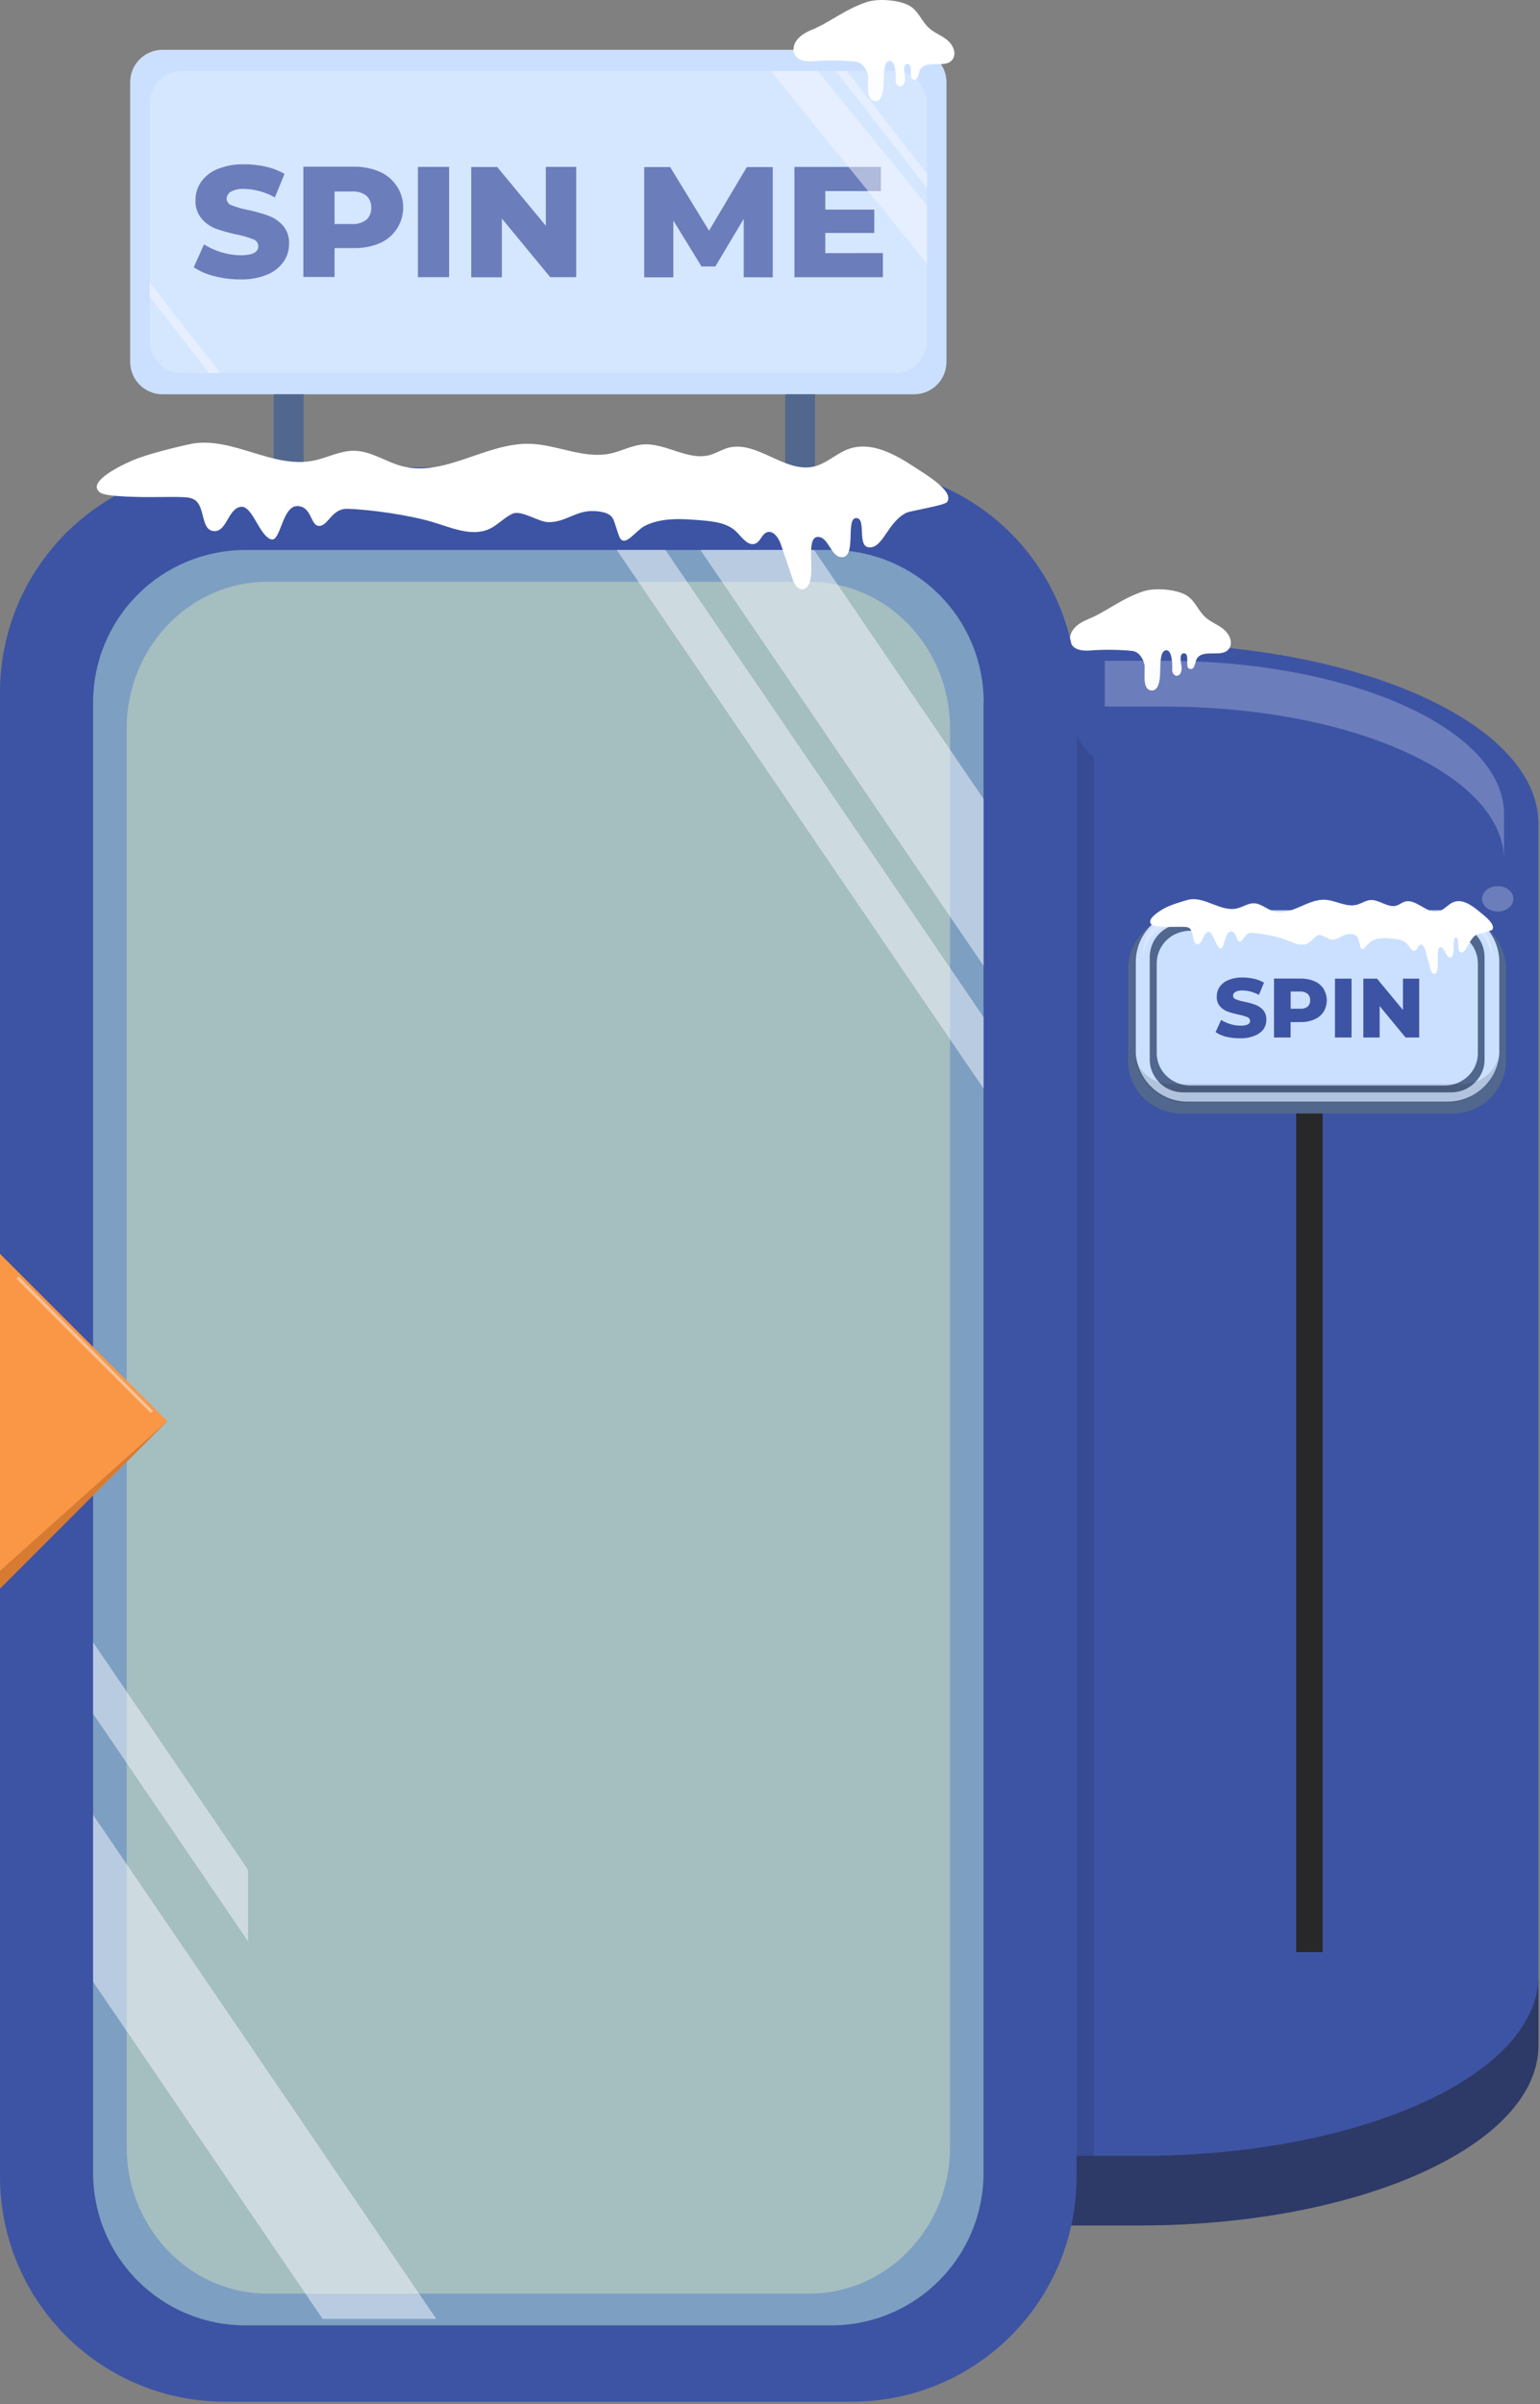<svg width="557" height="869" viewBox="0 0 557 869" fill="none" xmlns="http://www.w3.org/2000/svg">
<rect x="0" y="0" width="557" height="869" fill="#808080" stroke="none"/>
<g id="machine">
<path id="Vector" d="M387 232.6V804.38H412.32C491.9 804.38 556.42 775.23 556.42 739.27V297.71C556.42 261.71 491.9 232.6 412.32 232.6H387Z" fill="#3D54A4"/>
<path id="Vector_2" d="M393.475 223.831C385.953 226.858 386.126 232.002 388.316 233.825C390.168 235.36 392.841 235.267 395.234 235.05C399.999 234.746 404.782 234.818 409.536 235.267C411.878 235.562 413.521 238.005 413.932 240.31C414.342 242.616 412.836 249.115 416.353 249.555C419.869 249.994 419.588 243.192 419.653 241.413C419.718 239.633 419.653 235.036 421.858 235.036C424.062 235.036 424.019 240.498 423.962 241.946C423.832 244.713 427.132 245.376 427.391 241.787C427.485 240.498 426.037 236.131 428.234 236.131C430.432 236.131 428.645 240.944 429.971 241.614C432.19 242.731 432.197 239.172 432.853 238.113C435.274 234.2 442.408 238.185 444.706 234.193C446.017 231.923 444.504 228.976 442.451 227.348C440.397 225.719 437.818 224.811 435.894 223.024C433.458 220.784 432.291 217.347 429.539 215.452C425.986 212.973 417.837 212.353 413.687 213.686C405.573 216.323 400.299 221.057 393.475 223.831Z" fill="white"/>
<path id="Vector 2" opacity="0.25" d="M395.58 779.24H387.19V260.66C389.53 266.88 392.39 271.4 395.58 273.49V779.24Z" fill="#253366"/>
<path id="Vector 3" opacity="0.25" d="M544 294.33V310.89C544 280.24 489 255.39 421.19 255.39H399.57V238.84H421.14C488.94 238.84 544 263.67 544 294.33Z" fill="#F7F9FF"/>
<path id="Vector 4" opacity="0.25" d="M556.44 714.131V739.271C556.44 775.271 491.92 804.381 412.34 804.381H387V779.241H412.32C491.92 779.241 556.44 750.101 556.44 714.131Z" fill="#181818"/>
<path id="Vector 5" opacity="0.25" d="M556.44 714.131V739.271C556.44 775.271 491.92 804.381 412.34 804.381H387V779.241H412.32C491.92 779.241 556.44 750.101 556.44 714.131Z" fill="#181818"/>
<path id="Vector 6" opacity="0.25" d="M541.69 329.479C544.83 329.479 547.37 327.419 547.37 324.879C547.37 322.339 544.83 320.289 541.69 320.289C538.55 320.289 536.02 322.349 536.02 324.879C536.02 327.409 538.56 329.479 541.69 329.479Z" fill="#F7F9FF"/>
<path id="dropHeight" d="M478.39 331.381H468.8V705.581H478.39V331.381Z" fill="#282828"/>
<g id="pull">
<path id="Vector 7" d="M544.71 350.31V383.14C544.72 383.303 544.72 383.467 544.71 383.63V384.47C544.37 389.369 542.179 393.955 538.582 397.297C534.985 400.64 530.251 402.489 525.34 402.47H427.34C422.455 402.482 417.746 400.645 414.158 397.328C410.571 394.012 408.371 389.461 408 384.59C408 384.18 408 383.76 408 383.35V350.35C408.004 347.803 408.51 345.282 409.489 342.931C410.467 340.58 411.9 338.445 413.705 336.648C415.509 334.851 417.65 333.427 420.005 332.458C422.36 331.489 424.883 330.993 427.43 331H525.32C530.449 331.005 535.367 333.04 539 336.66C542.633 340.28 544.686 345.191 544.71 350.32V350.31Z" fill="#51678D"/>
<path id="Vector 8" d="M542.27 347.76V379.5C542.29 379.656 542.29 379.814 542.27 379.97V380.79C541.93 385.503 539.823 389.913 536.371 393.14C532.918 396.366 528.375 398.17 523.65 398.19H429.43C424.725 398.17 420.199 396.382 416.75 393.181C413.301 389.98 411.181 385.601 410.81 380.91C410.81 380.51 410.81 380.11 410.81 379.71V347.76C410.807 345.296 411.291 342.855 412.233 340.578C413.175 338.301 414.556 336.231 416.299 334.489C418.041 332.746 420.111 331.365 422.388 330.423C424.665 329.481 427.106 328.997 429.57 329H523.57C528.537 329.013 533.296 330.996 536.803 334.512C540.31 338.029 542.28 342.793 542.28 347.76H542.27Z" fill="#CBE0FF"/>
<path id="Vector 9" d="M533.32 337.32C531.071 335.122 528.045 333.9 524.9 333.92H428.11C426.535 333.888 424.969 334.163 423.5 334.73C421.288 335.59 419.38 337.086 418.019 339.03C416.657 340.973 415.902 343.277 415.85 345.65V383.16C415.861 384.176 416.012 385.186 416.3 386.16C416.833 387.986 417.793 389.658 419.1 391.04C420.241 392.259 421.623 393.227 423.159 393.881C424.695 394.535 426.351 394.862 428.02 394.84H524.8C527.432 394.853 529.998 394.011 532.11 392.44C532.721 391.992 533.284 391.483 533.79 390.92C535.062 389.561 536 387.924 536.53 386.14C536.809 385.165 536.951 384.155 536.95 383.14V345.65C536.879 342.505 535.575 339.513 533.32 337.32ZM534.53 380.7C534.525 382.411 534.135 384.099 533.39 385.64C532.645 387.193 531.562 388.56 530.22 389.64C527.99 391.424 525.216 392.391 522.36 392.38H430.62C427.726 392.383 424.919 391.39 422.67 389.57C421.338 388.501 420.262 387.148 419.52 385.61C418.778 384.072 418.388 382.388 418.38 380.68V348.06C418.417 345.667 419.185 343.342 420.581 341.397C421.977 339.452 423.934 337.981 426.19 337.18C427.594 336.671 429.076 336.411 430.57 336.41H522.32C523.801 336.41 525.27 336.67 526.66 337.18C528.936 337.972 530.913 339.446 532.322 341.402C533.73 343.357 534.501 345.7 534.53 348.11V380.7Z" fill="#51678D"/>
<path id="Vector 10" opacity="0.3" d="M539.5 344.26V347.15C539.576 343.705 538.281 340.371 535.9 337.88C534.722 336.645 533.312 335.656 531.75 334.97C530.188 334.283 528.506 333.913 526.8 333.88H426.21C424.503 333.915 422.819 334.286 421.255 334.972C419.691 335.658 418.278 336.645 417.096 337.878C415.914 339.11 414.986 340.563 414.366 342.154C413.745 343.745 413.444 345.443 413.48 347.15V344.26C413.41 340.814 414.712 337.481 417.099 334.994C419.487 332.508 422.764 331.071 426.21 331H526.8C530.243 331.079 533.514 332.52 535.895 335.008C538.276 337.496 539.572 340.827 539.5 344.27V344.26Z" fill="#F7F9FF"/>
<path id="Vector 11" opacity="0.15" d="M541.93 381.18C541.587 385.891 539.479 390.299 536.027 393.523C532.575 396.747 528.034 398.55 523.31 398.57H429.18C424.475 398.55 419.949 396.762 416.5 393.561C413.051 390.36 410.931 385.981 410.56 381.29C410.851 383.726 411.958 385.992 413.7 387.72C415.506 389.57 417.814 390.849 420.34 391.4C421.458 391.684 422.607 391.825 423.76 391.82H528.76C529.912 391.822 531.06 391.688 532.18 391.42C534.718 390.864 537.035 389.569 538.84 387.7C540.575 385.933 541.673 383.639 541.96 381.18H541.93Z" fill="#212121"/>
<path id="Vector 12" d="M443.61 374.77C442.203 374.441 440.868 373.859 439.67 373.05L441.67 368.65C442.7 369.298 443.814 369.803 444.98 370.15C446.176 370.533 447.424 370.729 448.68 370.73C451.03 370.73 452.13 370.15 452.13 369C452.123 368.698 452.025 368.406 451.85 368.16C451.673 367.917 451.425 367.735 451.14 367.64C450.114 367.247 449.057 366.94 447.98 366.72C446.622 366.448 445.286 366.08 443.98 365.62C442.92 365.231 441.976 364.577 441.24 363.72C440.423 362.74 440.011 361.484 440.09 360.21C440.076 358.957 440.442 357.73 441.14 356.69C441.934 355.578 443.036 354.723 444.31 354.23C445.955 353.571 447.719 353.258 449.49 353.31C450.87 353.316 452.245 353.474 453.59 353.78C454.85 354.061 456.06 354.529 457.18 355.17L455.33 359.62C453.518 358.597 451.48 358.04 449.4 358C448.5 357.937 447.6 358.124 446.8 358.54C446.554 358.679 446.348 358.879 446.2 359.12C446.058 359.363 445.982 359.639 445.98 359.92C445.987 360.205 446.081 360.481 446.25 360.71C446.428 360.935 446.668 361.102 446.94 361.19C447.958 361.581 449.009 361.878 450.08 362.08C451.44 362.341 452.778 362.709 454.08 363.18C455.14 363.577 456.089 364.222 456.85 365.06C457.674 366.037 458.093 367.293 458.02 368.57C458.037 369.79 457.681 370.987 457 372C456.184 373.071 455.076 373.883 453.81 374.34C452.187 375.015 450.437 375.336 448.68 375.28C446.998 375.324 445.318 375.153 443.68 374.77H443.61Z" fill="#3D54A4"/>
<path id="Vector 13" d="M478.76 357.44C478.64 357.26 478.52 357.09 478.39 356.92C477.631 355.946 476.636 355.182 475.5 354.7C473.921 354.022 472.218 353.681 470.5 353.7H460.79V375H466.79V369.44H470.45C472.169 369.472 473.875 369.131 475.45 368.44C476.583 367.962 477.577 367.205 478.34 366.24C478.472 366.08 478.596 365.913 478.71 365.74C479.473 364.487 479.877 363.047 479.877 361.58C479.877 360.113 479.473 358.673 478.71 357.42L478.76 357.44ZM473.65 362.82C473.49 363.227 473.24 363.592 472.92 363.89C472.115 364.443 471.143 364.698 470.17 364.61H466.82V358.38H470.13C471.128 358.311 472.118 358.602 472.92 359.2C473.243 359.496 473.492 359.862 473.65 360.27C473.809 360.674 473.881 361.107 473.86 361.54C473.892 361.977 473.82 362.416 473.65 362.82Z" fill="#3D54A4"/>
<path id="Vector 14" d="M482.84 353.73H488.84V375H482.84V353.73Z" fill="#3D54A4"/>
<path id="Vector 15" d="M513.31 353.73V375H508.37L499 363.65V375H493.1V353.73H498.05L507.43 365.06V353.73H513.31Z" fill="#3D54A4"/>
<path id="Vector_3" d="M430.003 325.159C427.73 325.743 423.201 327.148 421.086 328.334C418.516 329.762 414.557 332.507 416.534 334.222C417.295 334.887 420.977 334.952 421.913 334.992C423.64 335.084 426.763 334.934 428.498 335.029C429.125 335.062 429.791 335.113 430.3 335.566C431.825 336.934 431.134 341.041 433.015 341.278C434.895 341.515 435.063 337.347 436.865 336.832C438.667 336.318 439.629 342.22 441.429 342.815C442.762 343.253 443.008 336.679 445.181 336.679C447.353 336.679 447.069 340.329 448.389 340.329C449.71 340.329 450.213 337.106 452.484 337.183C455.873 337.296 461.535 338.358 464.783 339.57C467.565 340.603 470.584 342.417 473.205 340.866C474.409 340.136 475.315 338.814 476.517 338.095C477.803 337.329 480.301 339.599 481.725 339.636C484.223 339.705 485.711 337.526 488.209 337.595C489.335 337.624 490.677 337.814 491.196 339.055C491.41 339.57 491.948 342.092 492.195 342.581C493.027 344.22 494.491 341.121 495.898 340.256C498.366 338.76 501.264 339.011 504.003 339.3C505.849 339.493 507.864 339.782 509.154 341.428C509.981 342.49 510.904 344.198 511.973 343.549C512.667 343.125 512.842 341.859 513.563 341.515C514.53 341.056 515.305 342.567 515.634 343.786C516.193 345.876 516.754 347.969 517.317 350.064C517.564 350.988 518.043 352.108 518.82 351.992C519.56 351.886 519.839 350.78 519.965 349.882C520.316 347.374 519.4 342.359 521.014 342.359C522.628 342.359 522.865 346.188 524.573 346.086C526.642 345.947 525 338.887 526.583 338.887C528.165 338.887 526.583 344.286 528.557 344.286C530.532 344.286 531.201 339.584 533.891 337.905C534.429 337.57 539.474 336.551 539.815 335.942C540.93 333.974 536.71 330.853 535.1 329.517C532.242 327.141 528.797 324.717 525.551 326.133C523.742 326.922 522.315 328.827 520.442 329.397C516.179 330.663 512.092 324.454 507.881 325.969C506.985 326.29 506.185 326.947 505.289 327.269C502.076 328.397 498.867 325.016 495.542 325.33C493.893 325.498 492.393 326.571 490.776 327.006C486.903 328.046 483.021 325.345 479.059 325.21C472.704 324.995 466.642 331.368 460.486 329.338C458.094 328.55 455.944 326.524 453.471 326.491C451.423 326.462 449.539 327.82 447.533 328.316C441.683 329.802 435.89 323.98 430.003 325.159Z" fill="white"/>
</g>
<path id="Vector_2_2" d="M387.47 232.6C383.454 214.533 373.398 198.375 358.96 186.793C344.523 175.212 326.568 168.9 308.06 168.9H81.34C59.769 168.9 39.081 177.468 23.828 192.72C8.574 207.972 0.003 228.659 0 250.23V786.77C0.003 808.341 8.574 829.028 23.828 844.28C39.081 859.532 59.769 868.1 81.34 868.1H308.06C318.744 868.113 329.326 866.018 339.199 861.936C349.073 857.853 358.044 851.863 365.598 844.308C373.153 836.754 379.143 827.783 383.226 817.909C387.308 808.036 389.403 797.454 389.39 786.77V250.23C389.395 244.301 388.751 238.389 387.47 232.6ZM343.65 775.94C343.65 805.29 320.86 829.04 292.72 829.04H96.72C68.58 829.04 45.79 805.29 45.79 775.94V528.39L60.49 513.69L45.79 499V263.36C45.79 234.03 68.6 210.26 96.72 210.26H292.72C320.86 210.26 343.65 234.03 343.65 263.36V775.94Z" fill="#3D54A4"/>
<path id="Vector 17" opacity="0.5" d="M351.56 232.789C347.401 222.721 340.346 214.115 331.289 208.062C322.233 202.009 311.583 198.782 300.69 198.789H88.74C81.507 198.789 74.345 200.214 67.663 202.982C60.981 205.75 54.91 209.807 49.796 214.922C44.682 220.037 40.626 226.109 37.859 232.792C35.092 239.474 33.669 246.636 33.67 253.869V785.429C33.669 792.662 35.092 799.824 37.859 806.506C40.626 813.189 44.682 819.261 49.796 824.376C54.91 829.491 60.981 833.548 67.663 836.316C74.345 839.084 81.507 840.509 88.74 840.509H300.74C307.972 840.508 315.133 839.082 321.814 836.313C328.495 833.544 334.565 829.487 339.677 824.372C344.79 819.258 348.846 813.186 351.612 806.504C354.378 799.822 355.801 792.661 355.8 785.429V253.869C355.787 246.632 354.347 239.468 351.56 232.789ZM343.65 775.939C343.65 805.289 320.86 829.039 292.72 829.039H96.72C68.58 829.039 45.79 805.289 45.79 775.939V263.359C45.79 234.029 68.6 210.259 96.72 210.259H292.72C320.86 210.259 343.65 234.029 343.65 263.359V775.939Z" fill="#253366"/>
<g id="spinCont">
<path id="glass" opacity="0.5" d="M355.75 253.869V785.429C355.751 792.661 354.328 799.822 351.562 806.504C348.796 813.186 344.74 819.258 339.628 824.372C334.515 829.487 328.445 833.544 321.764 836.313C315.083 839.082 307.922 840.508 300.69 840.509H88.74C81.507 840.509 74.345 839.084 67.663 836.316C60.981 833.548 54.91 829.491 49.796 824.376C44.682 819.261 40.626 813.189 37.859 806.506C35.092 799.824 33.669 792.662 33.67 785.429V253.869C33.669 246.636 35.092 239.474 37.859 232.792C40.626 226.109 44.682 220.037 49.796 214.922C54.91 209.807 60.981 205.75 67.663 202.982C74.345 200.214 81.507 198.789 88.74 198.789H300.74C307.972 198.79 315.133 200.216 321.814 202.985C328.495 205.754 334.565 209.811 339.677 214.926C344.79 220.04 348.846 226.112 351.612 232.794C354.378 239.476 355.801 246.637 355.8 253.869H355.75Z" fill="#CBFCFF"/>
<path id="Vector 18" opacity="0.5" d="M355.75 288.779V349.099L253.33 198.789H294.44L355.75 288.779Z" fill="#F7F9FF"/>
<path id="Vector 19" opacity="0.5" d="M157.79 838.16H116.69L33.69 716.34V656L157.79 838.16Z" fill="#F7F9FF"/>
<path id="Vector 20" opacity="0.5" d="M355.75 367.649V393.489L223.07 198.789H240.67L355.75 367.649Z" fill="#F7F9FF"/>
<path id="Vector 21" opacity="0.5" d="M89.73 675.87V701.71L33.67 619.43V593.6L89.73 675.87Z" fill="#F7F9FF"/>
</g>
<g id="pointer">
<path id="Vector_3_2" d="M60.49 513.689L0 574.179V453.199L60.49 513.689Z" fill="#F99746"/>
<path id="Vector_4" opacity="0.45" d="M60.49 513.689L0 574.179V567.779L33.67 537.669L45.79 526.829L60.49 513.689Z" fill="#AD5A1E"/>
<path id="Vector 24" opacity="0.45" d="M54.56 510.75L55.34 509.97L6.72 461.35L5.94 462.13L54.56 510.75Z" fill="#F7F9FF"/>
</g>
<path id="Vector 25" d="M330.61 18H58.8C55.692 18 52.711 19.235 50.513 21.433C48.315 23.631 47.08 26.612 47.08 29.72V130.8C47.08 133.908 48.315 136.889 50.513 139.087C52.711 141.285 55.692 142.52 58.8 142.52H330.61C333.718 142.52 336.699 141.285 338.897 139.087C341.095 136.889 342.33 133.908 342.33 130.8V29.72C342.33 26.612 341.095 23.631 338.897 21.433C336.699 19.235 333.718 18 330.61 18Z" fill="#CBE0FF"/>
<path id="Vector_5" d="M293.475 10.832C285.953 13.858 286.126 19.002 288.316 20.825C290.168 22.36 292.841 22.267 295.234 22.05C299.999 21.746 304.782 21.818 309.536 22.267C311.878 22.562 313.521 25.005 313.932 27.31C314.342 29.616 312.836 36.115 316.353 36.555C319.869 36.994 319.588 30.192 319.653 28.413C319.718 26.633 319.653 22.036 321.858 22.036C324.062 22.036 324.019 27.498 323.962 28.946C323.832 31.713 327.132 32.376 327.391 28.787C327.485 27.498 326.037 23.131 328.234 23.131C330.432 23.131 328.645 27.944 329.971 28.614C332.19 29.731 332.197 26.172 332.853 25.113C335.274 21.2 342.408 25.185 344.706 21.193C346.017 18.923 344.504 15.976 342.451 14.348C340.397 12.719 337.818 11.811 335.894 10.024C333.458 7.784 332.291 4.347 329.539 2.452C325.986 -0.027 317.837 -0.647 313.687 0.686C305.573 3.323 300.299 8.057 293.475 10.832Z" fill="white"/>
<path id="Vector 26" d="M109.8 142.52H99V168.9H109.8V142.52Z" fill="#51678D"/>
<path id="Vector 27" d="M294.79 142.52H284V168.9H294.79V142.52Z" fill="#51678D"/>
<g id="blink">
<path id="Vector 28" d="M77.49 99.8C74.853 99.177 72.345 98.098 70.08 96.61L73.79 88.34C77.736 90.82 82.281 92.182 86.94 92.28C91.28 92.28 93.43 91.18 93.43 89.02C93.426 88.458 93.246 87.911 92.913 87.457C92.581 87.003 92.115 86.665 91.58 86.49C89.637 85.729 87.629 85.147 85.58 84.75C83.031 84.23 80.522 83.531 78.07 82.66C76.047 81.895 74.256 80.621 72.87 78.96C71.352 77.103 70.582 74.746 70.71 72.35C70.686 70.007 71.384 67.713 72.71 65.78C74.209 63.665 76.295 62.034 78.71 61.09C81.798 59.871 85.101 59.289 88.42 59.38C91.031 59.38 93.634 59.672 96.18 60.25C98.538 60.783 100.806 61.659 102.91 62.85L99.41 71.36C96.052 69.448 92.273 68.394 88.41 68.29C86.715 68.157 85.017 68.504 83.51 69.29C83.048 69.546 82.662 69.918 82.39 70.37C82.114 70.822 81.966 71.341 81.96 71.87C81.984 72.402 82.173 72.913 82.501 73.333C82.829 73.752 83.28 74.059 83.79 74.21C85.688 74.945 87.65 75.504 89.65 75.88C92.2 76.412 94.709 77.12 97.16 78C99.15 78.74 100.928 79.955 102.34 81.54C103.891 83.374 104.681 85.732 104.55 88.13C104.575 90.449 103.876 92.718 102.55 94.62C101.031 96.717 98.951 98.343 96.55 99.31C93.477 100.518 90.191 101.093 86.89 101C83.718 101.012 80.558 100.608 77.49 99.8Z" fill="#3D54A4"/>
<path id="Vector 29" d="M143.52 67.289C142.017 64.999 139.88 63.196 137.37 62.099C134.403 60.825 131.199 60.194 127.97 60.249H109.73V100.109H121V89.669H128C131.218 89.748 134.415 89.142 137.38 87.889C139.257 87.073 140.934 85.856 142.292 84.323C143.65 82.791 144.657 80.981 145.243 79.019C145.829 77.057 145.979 74.991 145.683 72.965C145.387 70.939 144.652 69.002 143.53 67.289H143.52ZM133.89 77.429C133.593 78.193 133.124 78.877 132.52 79.429C131.018 80.555 129.163 81.105 127.29 80.979H121V69.209H127.28C129.149 69.07 131.006 69.61 132.51 70.729C133.103 71.28 133.568 71.954 133.872 72.704C134.176 73.454 134.312 74.261 134.27 75.069C134.319 75.874 134.189 76.68 133.89 77.429Z" fill="#3D54A4"/>
<path id="Vector 30" d="M151.16 60.32H162.44V100.18H151.16V60.32Z" fill="#3D54A4"/>
<path id="Vector 31" d="M208.41 60.32V100.18H199L181.52 79V100.23H170.45V60.37H179.83L197.42 81.61V60.32H208.41Z" fill="#3D54A4"/>
<path id="Vector 32" d="M269 100.201V79.101L258.73 96.311H253.73L243.53 79.691V100.251H233V60.391H242.38L256.45 83.391L270.12 60.391H279.49V100.251L269 100.201Z" fill="#3D54A4"/>
<path id="Vector 33" d="M319.34 91.48V100.2H287.34V60.34H318.62V69.07H298.49V75.77H316.22V84.21H298.49V91.5L319.34 91.48Z" fill="#3D54A4"/>
</g>
<path id="Vector_6" d="M69.783 160.312C64.136 161.458 52.886 164.217 47.632 166.545C41.25 169.347 31.416 174.735 36.327 178.103C38.215 179.407 47.362 179.536 49.686 179.615C53.978 179.794 61.733 179.5 66.043 179.687C67.6 179.751 69.255 179.851 70.518 180.74C74.307 183.427 72.591 191.488 77.262 191.953C81.934 192.419 82.351 184.236 86.826 183.226C91.302 182.216 93.693 193.802 98.162 194.97C101.473 195.83 102.086 182.925 107.481 182.925C112.876 182.925 112.171 190.09 115.451 190.09C118.731 190.09 119.981 183.764 125.622 183.914C134.039 184.136 148.103 186.221 156.171 188.6C163.08 190.628 170.578 194.189 177.089 191.144C180.081 189.711 182.331 187.117 185.317 185.705C188.511 184.201 194.715 188.657 198.253 188.729C204.457 188.865 208.154 184.588 214.358 184.724C217.154 184.781 220.489 185.154 221.776 187.59C222.31 188.6 223.646 193.551 224.259 194.511C226.325 197.729 229.961 191.645 233.455 189.947C239.586 187.009 246.784 187.504 253.589 188.07C258.175 188.45 263.177 189.016 266.384 192.247C268.437 194.332 270.73 197.686 273.385 196.41C275.108 195.579 275.543 193.093 277.333 192.419C279.736 191.516 281.661 194.483 282.477 196.876C283.866 200.979 285.26 205.087 286.658 209.2C287.271 211.013 288.46 213.213 290.392 212.983C292.231 212.776 292.924 210.605 293.236 208.842C294.107 203.919 291.832 194.074 295.842 194.074C299.851 194.074 300.44 201.591 304.682 201.39C309.82 201.118 305.743 187.26 309.673 187.26C313.603 187.26 309.673 197.858 314.577 197.858C319.482 197.858 321.143 188.629 327.826 185.333C329.163 184.674 341.694 182.674 342.54 181.478C345.311 177.616 334.827 171.49 330.83 168.867C323.731 164.202 315.172 159.445 307.11 162.225C302.616 163.773 299.073 167.513 294.42 168.631C283.832 171.117 273.679 158.929 263.22 161.902C260.995 162.533 259.008 163.823 256.783 164.453C248.801 166.667 240.831 160.032 232.573 160.648C228.477 160.978 224.75 163.085 220.734 163.937C211.115 165.979 201.471 160.677 191.631 160.412C175.845 159.989 160.788 172.5 145.497 168.516C139.557 166.968 134.217 162.992 128.074 162.927C122.985 162.87 118.308 165.535 113.323 166.51C98.793 169.426 84.404 157.997 69.783 160.312Z" fill="white"/>
<path id="Vector 34" opacity="0.25" d="M335.28 37.41V123.13C335.277 126.238 334.042 129.219 331.845 131.418C329.648 133.617 326.668 134.855 323.56 134.86H65.84C62.731 134.857 59.75 133.62 57.552 131.421C55.355 129.221 54.12 126.239 54.12 123.13V37.41C54.119 35.673 54.505 33.958 55.251 32.389C55.996 30.82 57.082 29.437 58.43 28.34C59.259 27.65 60.181 27.081 61.17 26.65C62.65 26.005 64.245 25.665 65.86 25.65H323.56C326.668 25.653 329.647 26.889 331.844 29.086C334.042 31.283 335.277 34.263 335.28 37.37V37.41Z" fill="#F7F9FF"/>
<path id="Vector 35" opacity="0.5" d="M335.28 62.76V67.94L302.28 25.67H306.34L335.28 62.76Z" fill="#F7F9FF"/>
<path id="Vector 36" opacity="0.5" d="M79.41 134.861V134.461L54.12 102.051V107.241L75.64 134.861H79.41Z" fill="#F7F9FF"/>
<path id="Vector 37" opacity="0.5" d="M335.28 74.27V95.35L278.77 25.67H295.84L335.28 74.27Z" fill="#F7F9FF"/>
</g>
</svg>
